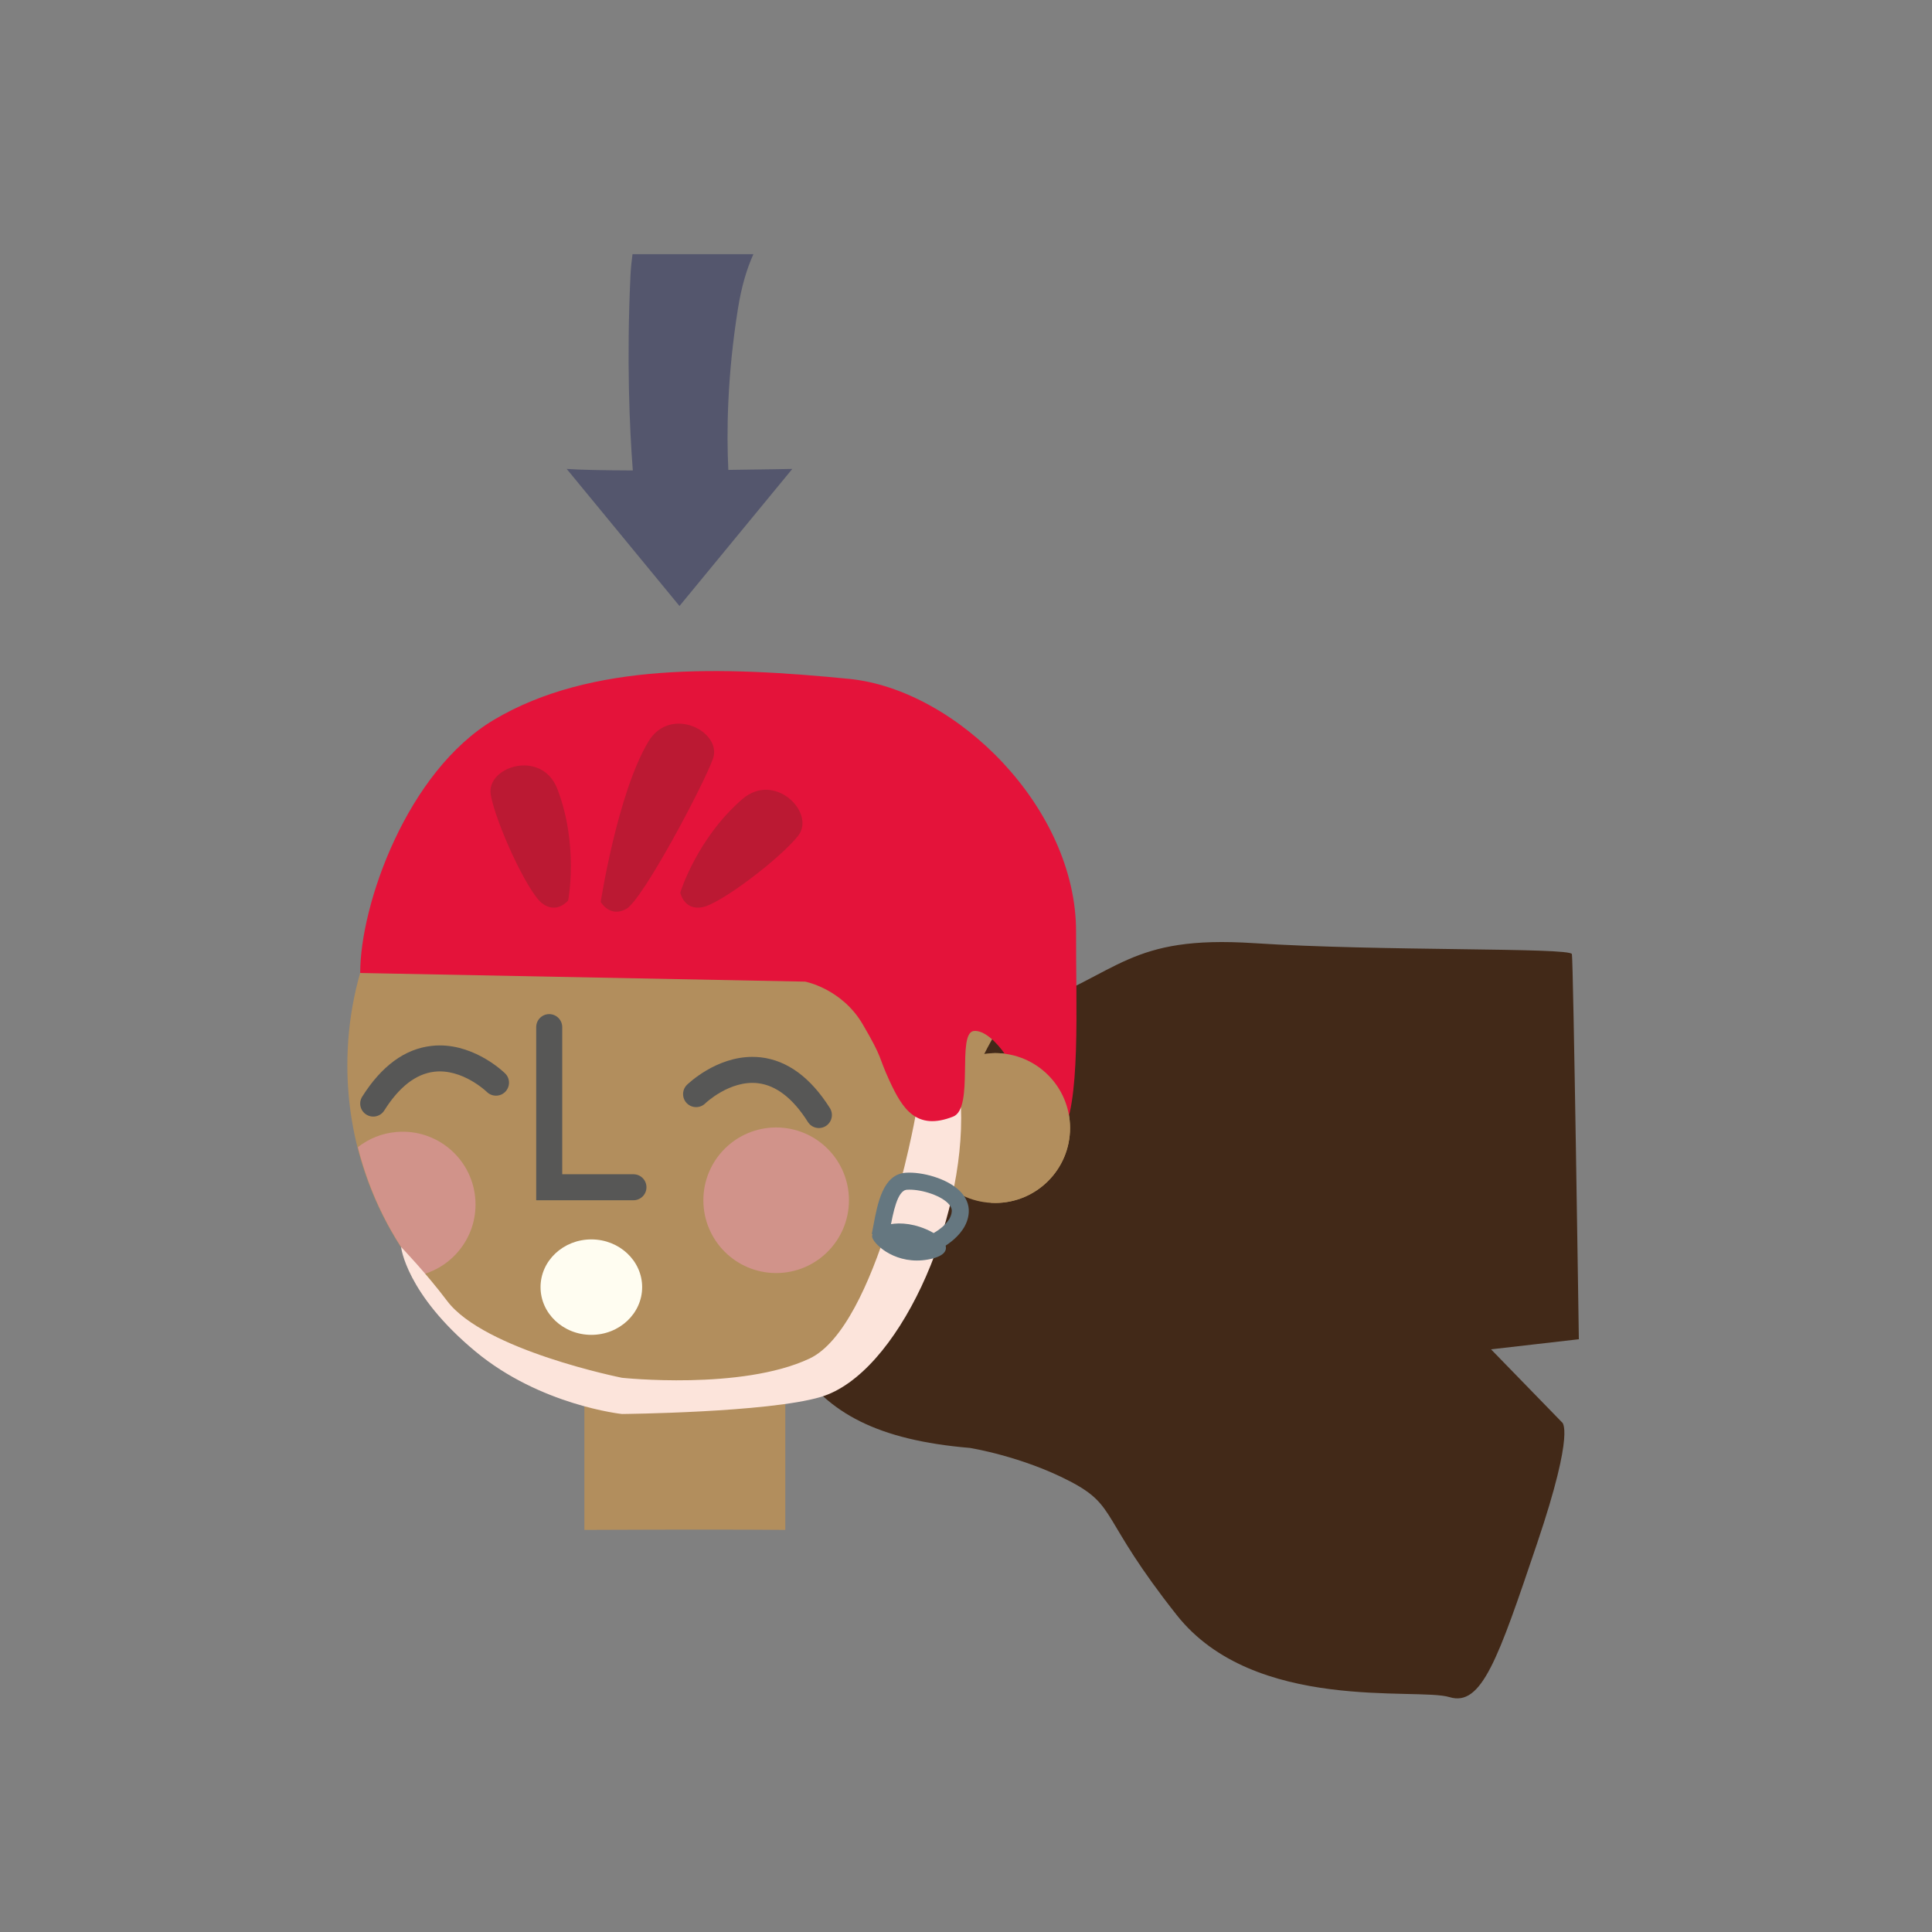 <?xml version="1.0" encoding="utf-8"?>
<!-- Generator: Adobe Illustrator 16.0.0, SVG Export Plug-In . SVG Version: 6.00 Build 0)  -->
<!DOCTYPE svg PUBLIC "-//W3C//DTD SVG 1.1//EN" "http://www.w3.org/Graphics/SVG/1.1/DTD/svg11.dtd">
<svg version="1.1" id="Layer_1" xmlns="http://www.w3.org/2000/svg" xmlns:xlink="http://www.w3.org/1999/xlink" x="0px" y="0px"
	 width="226.77px" height="226.77px" viewBox="0 0 226.77 226.77" enable-background="new 0 0 226.77 226.77" xml:space="preserve">
<rect x="0" y="0" width="226.77" height="226.77" fill="#808080" stroke="none"/>
<g>
	<g>
		<path fill="#54566D" d="M73.998,32.41c-0.459,9.868-0.104,17.826,0.279,22.809c-3.266-0.012-6.135-0.062-7.76-0.178L79.756,71.13
			l13.24-16.089c0,0-3.24,0.063-7.508,0.114c-0.211-4.356-0.148-10.932,1.129-18.921c0.412-2.585,1.033-4.68,1.814-6.397H74.24
			C74.129,30.659,74.041,31.508,73.998,32.41z"/>
	</g>
	<g>
		<path fill="#B28E5D" d="M119.589,125.02c0-21.768-17.642-39.416-39.41-39.416c-21.768,0-39.409,17.648-39.409,39.416
			c0,17.734,11.716,32.729,27.832,37.676h-0.011v16.877c0,0,15.002-0.075,23.584,0c0-5.204,0-13.491,0-17.016
			C108.075,157.481,119.589,142.602,119.589,125.02z"/>
		<path fill="#422918" d="M183.326,166.93l-8.315-8.551l10.308-1.185c0,0-0.647-44.413-0.816-45.206
			c-0.171-0.797-22.516-0.32-37.296-1.283c-14.781-0.963-15.702,3.536-26.999,7.646c-4.945-2.51-18.278,46.49-26.781,41.767
			c3.74,5.742,9.609,8.918,20.41,9.833c0,0,6.073,0.961,11.73,3.907c5.664,2.945,3.45,4.202,12.553,15.711
			s28.229,8.467,32.014,9.632c3.784,1.162,5.712-4.509,10.282-18.038C184.988,167.633,183.326,166.93,183.326,166.93z"/>
		<g>
			<path fill="#575756" d="M88.31,124.052c0.328,0,0.654,0.017,0.99,0.054c3.113,0.361,5.843,2.363,8.108,5.953
				c0.451,0.717,0.238,1.658-0.478,2.11c-0.712,0.449-1.652,0.237-2.103-0.475c-1.751-2.774-3.73-4.307-5.878-4.554
				c-3.288-0.375-6.14,2.341-6.168,2.371c-0.6,0.59-1.572,0.583-2.164-0.016c-0.593-0.601-0.586-1.573,0.016-2.163
				C80.784,127.193,84.023,124.052,88.31,124.052z"/>
		</g>
		<g>
			<path fill="#575756" d="M74.354,140.881H62.937v-20.319c0-0.845,0.682-1.529,1.526-1.529s1.529,0.685,1.529,1.529v17.267h8.361
				c0.845,0,1.526,0.682,1.526,1.524S75.198,140.881,74.354,140.881z"/>
		</g>
		<g>
			<circle fill="#D1938A" cx="91.102" cy="140.881" r="8.544"/>
		</g>
		<path fill="#D1938A" d="M46.55,132.867c-1.719,0.141-3.275,0.79-4.541,1.781c1.397,5.591,3.967,10.672,7.424,14.99
			c3.947-1.027,6.709-4.773,6.352-8.98C55.387,135.954,51.249,132.468,46.55,132.867z"/>
		<g>
			<path fill="#575756" d="M51.615,122.706c4.287,0,7.525,3.139,7.672,3.285c0.605,0.587,0.611,1.558,0.018,2.161
				c-0.592,0.598-1.555,0.604-2.158,0.018l0,0c-0.026-0.026-2.869-2.772-6.191-2.373c-2.145,0.256-4.115,1.785-5.856,4.553
				c-0.454,0.715-1.397,0.923-2.108,0.47c-0.715-0.449-0.927-1.388-0.476-2.103c2.269-3.594,4.996-5.597,8.108-5.951
				C50.959,122.725,51.292,122.706,51.615,122.706z"/>
		</g>
		<path fill="#FFFDF1" d="M75.373,151.078c0,3.093-2.672,5.602-5.96,5.602c-3.3,0-5.966-2.509-5.966-5.602
			c0-3.092,2.666-5.602,5.966-5.602C72.701,145.477,75.373,147.987,75.373,151.078z"/>
	</g>
	<circle fill="#B28E5D" cx="116.805" cy="132.405" r="8.793"/>
	<path fill="#FCE4DB" d="M112.794,129.957c-0.913,1.102-5.351,1.102-5.351,1.102s-4.438,24.66-12.438,28.41s-22,2.25-22,2.25
		s-16.17-3.222-20.534-9.035c-2.437-3.245-5.394-6.319-5.394-6.319s0.563,5.487,8.737,12.271c7.632,6.334,17.19,7.333,17.19,7.333
		s17.126-0.161,23.333-2C105.339,161.302,113.332,143.446,112.794,129.957z"/>
	<path fill="#E4133A" d="M42.279,114.205l52.228,1.014c0,0,4.292,0.806,6.75,5s1.766,3.649,3.16,6.664
		c1.5,3.241,3.137,5.885,7.465,4.176c2.5-0.987,0.375-9.839,2.429-10.047c2.296-0.232,5.863,5.291,5.149,7.217
		c-0.522,1.41-2.203,6.491-0.536,6.991s2.666,1.75,5.583-2c2.397-3.082,1.759-15.546,1.797-23.796
		c0.066-14.5-13.955-28.492-26.657-29.742c-14.895-1.466-30.237-1.969-41.64,4.787C47.776,90.531,42.268,106.181,42.279,114.205z"/>
	<g>
		<g>
			<path fill="#657780" d="M108.706,144.285c2.198,0.933,3.804,2.912,0.192,3.557c-3.611,0.644-6.188-1.61-6.51-2.575
				C102.067,144.3,104.91,142.675,108.706,144.285z"/>
		</g>
		<g>
			<path fill="#657780" d="M109.514,147.01l-0.756-1.853c0.793-0.326,2.871-1.496,2.957-2.97c0.007-0.121,0.028-0.489-0.457-0.971
				c-1.025-1.015-3.393-1.676-4.815-1.567c-1.122,0.075-1.616,2.717-1.976,4.646c-0.06,0.32-0.119,0.635-0.18,0.938l-1.961-0.391
				c0.059-0.296,0.116-0.604,0.174-0.915c0.507-2.716,1.138-6.095,3.807-6.274c1.897-0.131,4.857,0.656,6.357,2.144
				c0.738,0.73,1.1,1.599,1.046,2.508C113.534,145.34,109.678,146.943,109.514,147.01z"/>
		</g>
	</g>
	<path fill="#BB1933" d="M70.509,105.866c0,0,1.062,1.88,2.988,0.828c1.928-1.051,9.021-14.431,10.181-17.617
		s-4.985-6.366-7.58-2.021C72.472,93.128,70.509,105.866,70.509,105.866z"/>
	<path fill="#BB1933" d="M79.846,104.768c0,0,0.421,2.118,2.58,1.721c2.159-0.396,9.164-5.729,11.26-8.394
		c2.097-2.665-2.747-7.604-6.57-4.287C81.776,98.444,79.846,104.768,79.846,104.768z"/>
	<path fill="#BB1933" d="M66.687,105.696c0,0-1.367,1.672-3.086,0.307c-1.72-1.364-5.397-9.363-5.995-12.7
		c-0.598-3.338,5.999-5.422,7.814-0.697C67.955,99.206,66.687,105.696,66.687,105.696z"/>
	<path fill="#B28E5D" d="M116.806,123.612c-0.177,0-0.35,0.017-0.523,0.026v17.533c0.174,0.01,0.347,0.026,0.523,0.026
		c4.855,0,8.792-3.938,8.792-8.793C125.598,127.548,121.661,123.612,116.806,123.612z"/>
	<rect x="125.598" y="163.841" fill="#B28E5D" width="0" height="0.167"/>
</g>
</svg>
